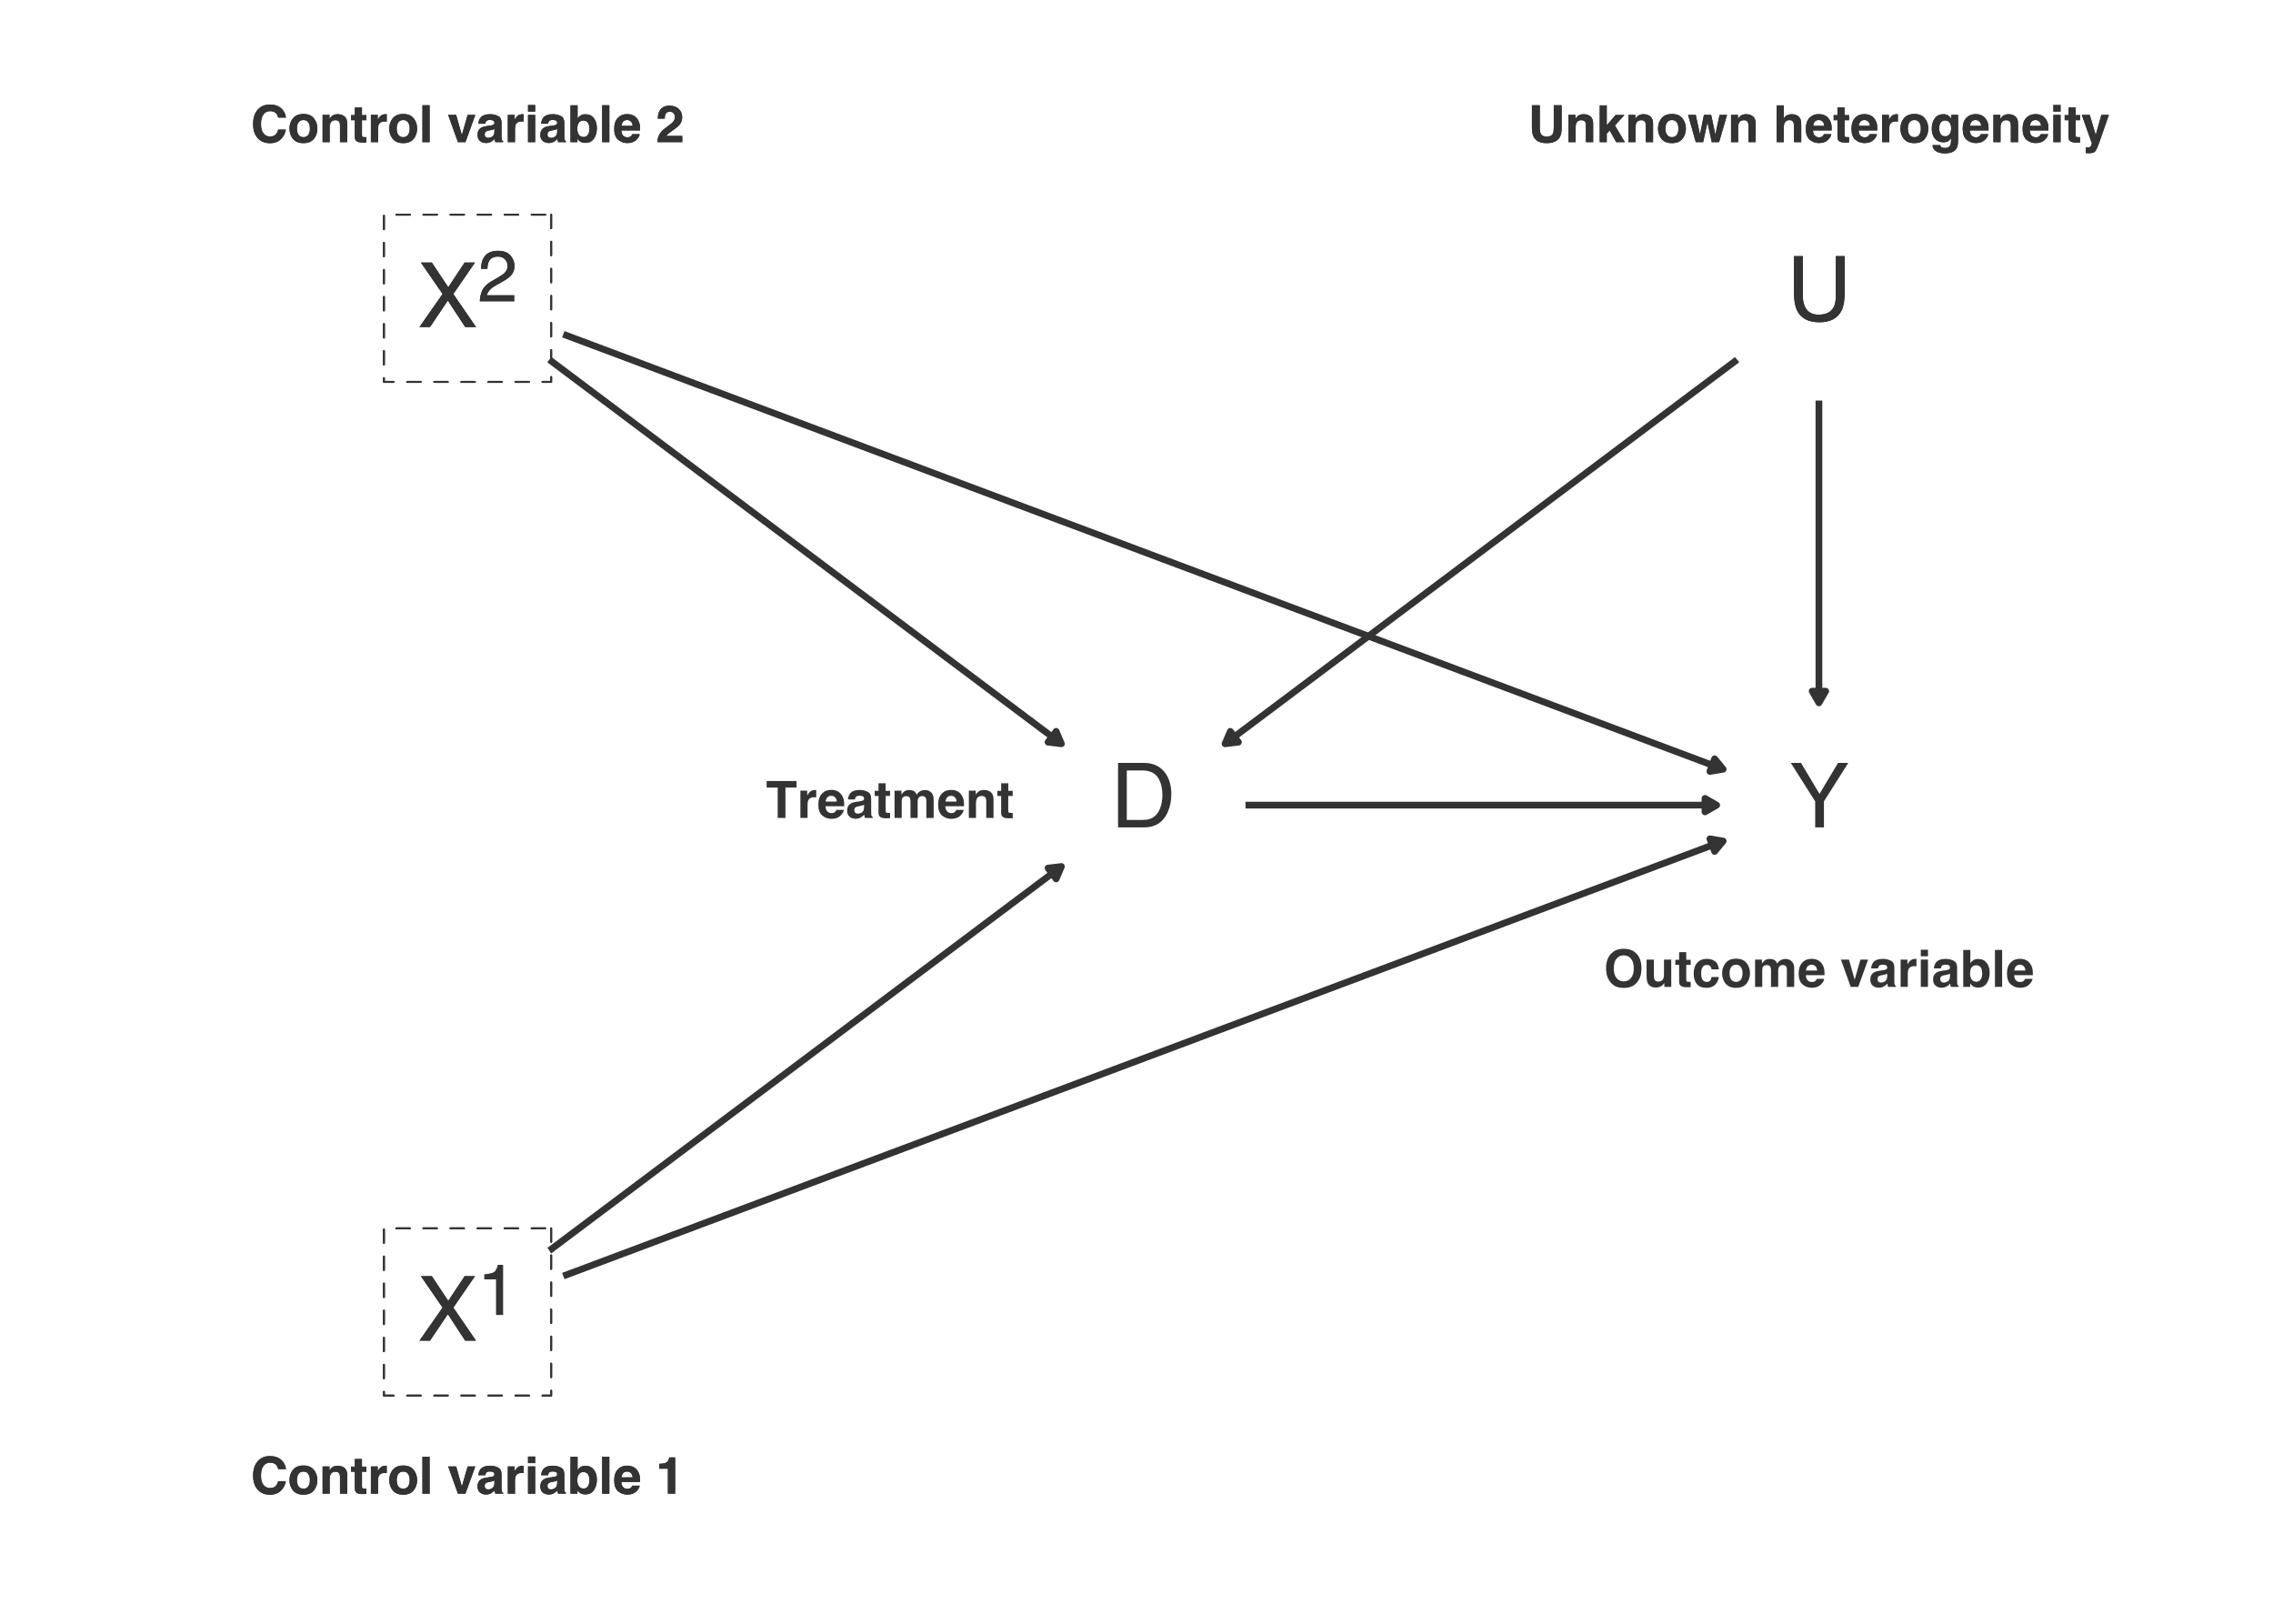 <?xml version="1.0" encoding="UTF-8"?>
<svg xmlns="http://www.w3.org/2000/svg" xmlns:xlink="http://www.w3.org/1999/xlink" width="504pt" height="360pt" viewBox="0 0 504 360" version="1.1">
<defs>
<g>
<symbol overflow="visible" id="glyph0-0">
<path style="stroke:none;" d="M 0.641 0 L 0.641 -14.297 L 11.984 -14.297 L 11.984 0 Z M 10.188 -1.797 L 10.188 -12.5 L 2.438 -12.5 L 2.438 -1.797 Z M 10.188 -1.797 "/>
</symbol>
<symbol overflow="visible" id="glyph0-1">
<path style="stroke:none;" d="M 7 -1.656 C 7.656 -1.656 8.195 -1.723 8.625 -1.859 C 9.375 -2.109 9.988 -2.594 10.469 -3.312 C 10.852 -3.895 11.129 -4.633 11.297 -5.531 C 11.391 -6.07 11.438 -6.57 11.438 -7.031 C 11.438 -8.801 11.082 -10.176 10.375 -11.156 C 9.676 -12.133 8.547 -12.625 6.984 -12.625 L 3.547 -12.625 L 3.547 -1.656 Z M 1.609 -14.297 L 7.391 -14.297 C 9.359 -14.297 10.883 -13.598 11.969 -12.203 C 12.938 -10.941 13.422 -9.328 13.422 -7.359 C 13.422 -5.848 13.133 -4.477 12.562 -3.25 C 11.551 -1.082 9.82 0 7.375 0 L 1.609 0 Z M 1.609 -14.297 "/>
</symbol>
<symbol overflow="visible" id="glyph0-2">
<path style="stroke:none;" d="M 3.625 -14.297 L 3.625 -5.453 C 3.625 -4.422 3.816 -3.562 4.203 -2.875 C 4.773 -1.832 5.75 -1.312 7.125 -1.312 C 8.758 -1.312 9.875 -1.875 10.469 -3 C 10.781 -3.602 10.938 -4.422 10.938 -5.453 L 10.938 -14.297 L 12.906 -14.297 L 12.906 -6.266 C 12.906 -4.504 12.672 -3.148 12.203 -2.203 C 11.328 -0.484 9.688 0.375 7.281 0.375 C 4.863 0.375 3.223 -0.484 2.359 -2.203 C 1.891 -3.148 1.656 -4.504 1.656 -6.266 L 1.656 -14.297 Z M 7.281 -14.297 Z M 7.281 -14.297 "/>
</symbol>
<symbol overflow="visible" id="glyph0-3">
<path style="stroke:none;" d="M 2.75 0 L 0.406 0 L 5.531 -7.328 L 0.734 -14.297 L 3.156 -14.297 L 6.797 -8.828 L 10.422 -14.297 L 12.719 -14.297 L 7.922 -7.328 L 12.953 0 L 10.547 0 L 6.703 -5.875 Z M 2.75 0 "/>
</symbol>
<symbol overflow="visible" id="glyph0-4">
<path style="stroke:none;" d="M 0.406 -14.297 L 2.672 -14.297 L 6.766 -7.422 L 10.875 -14.297 L 13.141 -14.297 L 7.75 -5.766 L 7.75 0 L 5.812 0 L 5.812 -5.766 Z M 6.797 -14.297 Z M 6.797 -14.297 "/>
</symbol>
<symbol overflow="visible" id="glyph1-0">
<path style="stroke:none;" d="M 0.516 0 L 0.516 -11.438 L 9.594 -11.438 L 9.594 0 Z M 8.156 -1.438 L 8.156 -10 L 1.953 -10 L 1.953 -1.438 Z M 8.156 -1.438 "/>
</symbol>
<symbol overflow="visible" id="glyph1-1">
<path style="stroke:none;" d="M 1.531 -7.891 L 1.531 -8.969 C 2.539 -9.062 3.242 -9.223 3.641 -9.453 C 4.035 -9.691 4.332 -10.238 4.531 -11.094 L 5.641 -11.094 L 5.641 0 L 4.141 0 L 4.141 -7.891 Z M 1.531 -7.891 "/>
</symbol>
<symbol overflow="visible" id="glyph1-2">
<path style="stroke:none;" d="M 0.5 0 C 0.551 -0.957 0.75 -1.789 1.094 -2.5 C 1.438 -3.219 2.109 -3.863 3.109 -4.438 L 4.609 -5.312 C 5.273 -5.695 5.742 -6.023 6.016 -6.297 C 6.441 -6.734 6.656 -7.227 6.656 -7.781 C 6.656 -8.426 6.457 -8.941 6.062 -9.328 C 5.676 -9.711 5.16 -9.906 4.516 -9.906 C 3.555 -9.906 2.891 -9.539 2.516 -8.812 C 2.316 -8.414 2.207 -7.875 2.188 -7.188 L 0.766 -7.188 C 0.785 -8.156 0.969 -8.945 1.312 -9.562 C 1.914 -10.645 2.984 -11.188 4.516 -11.188 C 5.797 -11.188 6.727 -10.836 7.312 -10.141 C 7.906 -9.453 8.203 -8.688 8.203 -7.844 C 8.203 -6.945 7.891 -6.188 7.266 -5.562 C 6.898 -5.188 6.25 -4.738 5.312 -4.219 L 4.234 -3.625 C 3.734 -3.344 3.336 -3.078 3.047 -2.828 C 2.523 -2.367 2.195 -1.867 2.062 -1.328 L 8.141 -1.328 L 8.141 0 Z M 0.5 0 "/>
</symbol>
<symbol overflow="visible" id="glyph2-0">
<path style="stroke:none;" d="M 0.859 0 L 0.859 -8.188 L 7.453 -8.188 L 7.453 0 Z M 6.422 -1.016 L 6.422 -7.172 L 1.875 -7.172 L 1.875 -1.016 Z M 6.422 -1.016 "/>
</symbol>
<symbol overflow="visible" id="glyph2-1">
<path style="stroke:none;" d="M 6.812 -8.188 L 6.812 -6.734 L 4.359 -6.734 L 4.359 0 L 2.641 0 L 2.641 -6.734 L 0.188 -6.734 L 0.188 -8.188 Z M 6.812 -8.188 "/>
</symbol>
<symbol overflow="visible" id="glyph2-2">
<path style="stroke:none;" d="M 4.031 -6.203 C 4.062 -6.203 4.082 -6.195 4.094 -6.188 C 4.113 -6.188 4.16 -6.188 4.234 -6.188 L 4.234 -4.562 C 4.141 -4.57 4.051 -4.578 3.969 -4.578 C 3.895 -4.586 3.832 -4.594 3.781 -4.594 C 3.145 -4.594 2.719 -4.383 2.5 -3.969 C 2.375 -3.738 2.312 -3.379 2.312 -2.891 L 2.312 0 L 0.719 0 L 0.719 -6.047 L 2.234 -6.047 L 2.234 -5 C 2.473 -5.406 2.688 -5.68 2.875 -5.828 C 3.164 -6.078 3.551 -6.203 4.031 -6.203 Z M 4.031 -6.203 "/>
</symbol>
<symbol overflow="visible" id="glyph2-3">
<path style="stroke:none;" d="M 3.125 -4.906 C 2.758 -4.906 2.473 -4.789 2.266 -4.562 C 2.066 -4.332 1.941 -4.02 1.891 -3.625 L 4.359 -3.625 C 4.328 -4.051 4.195 -4.367 3.969 -4.578 C 3.738 -4.797 3.457 -4.906 3.125 -4.906 Z M 3.125 -6.219 C 3.625 -6.219 4.078 -6.125 4.484 -5.938 C 4.891 -5.75 5.223 -5.445 5.484 -5.031 C 5.723 -4.676 5.879 -4.258 5.953 -3.781 C 5.992 -3.508 6.008 -3.113 6 -2.594 L 1.859 -2.594 C 1.879 -1.977 2.066 -1.551 2.422 -1.312 C 2.641 -1.156 2.906 -1.078 3.219 -1.078 C 3.539 -1.078 3.805 -1.172 4.016 -1.359 C 4.117 -1.461 4.211 -1.602 4.297 -1.781 L 5.922 -1.781 C 5.879 -1.414 5.691 -1.051 5.359 -0.688 C 4.836 -0.094 4.113 0.203 3.188 0.203 C 2.414 0.203 1.734 -0.039 1.141 -0.531 C 0.555 -1.031 0.266 -1.844 0.266 -2.969 C 0.266 -4.008 0.531 -4.812 1.062 -5.375 C 1.594 -5.938 2.281 -6.219 3.125 -6.219 Z M 3.234 -6.219 Z M 3.234 -6.219 "/>
</symbol>
<symbol overflow="visible" id="glyph2-4">
<path style="stroke:none;" d="M 4.078 -2.938 C 3.973 -2.875 3.867 -2.82 3.766 -2.781 C 3.672 -2.75 3.535 -2.719 3.359 -2.688 L 3 -2.609 C 2.664 -2.555 2.426 -2.488 2.281 -2.406 C 2.039 -2.258 1.922 -2.035 1.922 -1.734 C 1.922 -1.461 1.992 -1.266 2.141 -1.141 C 2.285 -1.016 2.469 -0.953 2.688 -0.953 C 3.031 -0.953 3.344 -1.051 3.625 -1.25 C 3.914 -1.457 4.066 -1.828 4.078 -2.359 Z M 3.109 -3.688 C 3.41 -3.719 3.625 -3.766 3.75 -3.828 C 3.969 -3.922 4.078 -4.066 4.078 -4.266 C 4.078 -4.516 3.988 -4.688 3.812 -4.781 C 3.645 -4.875 3.395 -4.922 3.062 -4.922 C 2.688 -4.922 2.422 -4.832 2.266 -4.656 C 2.16 -4.508 2.086 -4.32 2.047 -4.094 L 0.516 -4.094 C 0.555 -4.625 0.707 -5.062 0.969 -5.406 C 1.383 -5.938 2.102 -6.203 3.125 -6.203 C 3.781 -6.203 4.367 -6.066 4.891 -5.797 C 5.398 -5.535 5.656 -5.039 5.656 -4.312 L 5.656 -1.531 C 5.656 -1.344 5.66 -1.113 5.672 -0.844 C 5.68 -0.633 5.711 -0.492 5.766 -0.422 C 5.816 -0.348 5.895 -0.285 6 -0.234 L 6 0 L 4.281 0 C 4.227 -0.125 4.191 -0.238 4.172 -0.344 C 4.16 -0.445 4.145 -0.57 4.125 -0.719 C 3.906 -0.477 3.656 -0.273 3.375 -0.109 C 3.031 0.086 2.645 0.188 2.219 0.188 C 1.676 0.188 1.223 0.031 0.859 -0.281 C 0.504 -0.594 0.328 -1.035 0.328 -1.609 C 0.328 -2.359 0.613 -2.898 1.188 -3.234 C 1.5 -3.41 1.961 -3.535 2.578 -3.609 Z M 3.203 -6.219 Z M 3.203 -6.219 "/>
</symbol>
<symbol overflow="visible" id="glyph2-5">
<path style="stroke:none;" d="M 0.109 -4.875 L 0.109 -6 L 0.953 -6 L 0.953 -7.688 L 2.531 -7.688 L 2.531 -6 L 3.516 -6 L 3.516 -4.875 L 2.531 -4.875 L 2.531 -1.672 C 2.531 -1.422 2.562 -1.266 2.625 -1.203 C 2.688 -1.141 2.879 -1.109 3.203 -1.109 C 3.242 -1.109 3.289 -1.109 3.344 -1.109 C 3.406 -1.117 3.461 -1.125 3.516 -1.125 L 3.516 0.062 L 2.766 0.078 C 2.016 0.109 1.504 -0.02 1.234 -0.312 C 1.047 -0.488 0.953 -0.766 0.953 -1.141 L 0.953 -4.875 Z M 0.109 -4.875 "/>
</symbol>
<symbol overflow="visible" id="glyph2-6">
<path style="stroke:none;" d="M 7.5 -6.188 C 7.77 -6.188 8.035 -6.133 8.297 -6.031 C 8.555 -5.926 8.789 -5.742 9 -5.484 C 9.164 -5.273 9.281 -5.016 9.344 -4.703 C 9.375 -4.504 9.391 -4.207 9.391 -3.812 L 9.391 0 L 7.766 0 L 7.766 -3.859 C 7.766 -4.086 7.727 -4.273 7.656 -4.422 C 7.508 -4.703 7.25 -4.844 6.875 -4.844 C 6.438 -4.844 6.133 -4.66 5.969 -4.297 C 5.883 -4.109 5.844 -3.879 5.844 -3.609 L 5.844 0 L 4.25 0 L 4.25 -3.609 C 4.25 -3.961 4.211 -4.223 4.141 -4.391 C 4.004 -4.68 3.742 -4.828 3.359 -4.828 C 2.898 -4.828 2.594 -4.68 2.438 -4.391 C 2.352 -4.223 2.312 -3.973 2.312 -3.641 L 2.312 0 L 0.719 0 L 0.719 -6.047 L 2.25 -6.047 L 2.25 -5.156 C 2.445 -5.469 2.633 -5.691 2.812 -5.828 C 3.113 -6.066 3.508 -6.188 4 -6.188 C 4.457 -6.188 4.832 -6.082 5.125 -5.875 C 5.352 -5.688 5.523 -5.445 5.641 -5.156 C 5.848 -5.508 6.109 -5.77 6.422 -5.938 C 6.742 -6.102 7.102 -6.188 7.5 -6.188 Z M 7.5 -6.188 "/>
</symbol>
<symbol overflow="visible" id="glyph2-7">
<path style="stroke:none;" d="M 4.094 -6.203 C 4.719 -6.203 5.227 -6.035 5.625 -5.703 C 6.02 -5.379 6.219 -4.836 6.219 -4.078 L 6.219 0 L 4.609 0 L 4.609 -3.688 C 4.609 -4 4.566 -4.242 4.484 -4.422 C 4.328 -4.723 4.031 -4.875 3.594 -4.875 C 3.051 -4.875 2.68 -4.648 2.484 -4.203 C 2.379 -3.961 2.328 -3.656 2.328 -3.281 L 2.328 0 L 0.75 0 L 0.75 -6.047 L 2.281 -6.047 L 2.281 -5.156 C 2.477 -5.469 2.672 -5.691 2.859 -5.828 C 3.18 -6.078 3.594 -6.203 4.094 -6.203 Z M 3.516 -6.219 Z M 3.516 -6.219 "/>
</symbol>
<symbol overflow="visible" id="glyph2-8">
<path style="stroke:none;" d="M 0.859 -8.188 L 2.609 -8.188 L 2.609 -3.156 C 2.609 -2.594 2.676 -2.18 2.812 -1.922 C 3.008 -1.461 3.457 -1.234 4.156 -1.234 C 4.852 -1.234 5.305 -1.461 5.516 -1.922 C 5.641 -2.18 5.703 -2.594 5.703 -3.156 L 5.703 -8.188 L 7.453 -8.188 L 7.453 -3.156 C 7.453 -2.281 7.316 -1.602 7.047 -1.125 C 6.535 -0.227 5.57 0.219 4.156 0.219 C 2.738 0.219 1.773 -0.227 1.266 -1.125 C 0.992 -1.602 0.859 -2.281 0.859 -3.156 Z M 4.156 -8.188 Z M 4.156 -8.188 "/>
</symbol>
<symbol overflow="visible" id="glyph2-9">
<path style="stroke:none;" d="M 0.719 -8.156 L 2.281 -8.156 L 2.281 -3.75 L 4.25 -6.031 L 6.203 -6.031 L 4.094 -3.703 L 6.297 0 L 4.375 0 L 2.938 -2.594 L 2.281 -1.906 L 2.281 0 L 0.719 0 Z M 0.719 -8.156 "/>
</symbol>
<symbol overflow="visible" id="glyph2-10">
<path style="stroke:none;" d="M 3.453 -1.109 C 3.922 -1.109 4.273 -1.273 4.516 -1.609 C 4.766 -1.941 4.891 -2.41 4.891 -3.016 C 4.891 -3.617 4.766 -4.082 4.516 -4.406 C 4.273 -4.738 3.922 -4.906 3.453 -4.906 C 2.992 -4.906 2.641 -4.738 2.391 -4.406 C 2.141 -4.082 2.016 -3.617 2.016 -3.016 C 2.016 -2.41 2.141 -1.941 2.391 -1.609 C 2.641 -1.273 2.992 -1.109 3.453 -1.109 Z M 6.547 -3.016 C 6.547 -2.129 6.289 -1.367 5.781 -0.734 C 5.27 -0.098 4.492 0.219 3.453 0.219 C 2.422 0.219 1.645 -0.098 1.125 -0.734 C 0.613 -1.367 0.359 -2.129 0.359 -3.016 C 0.359 -3.891 0.613 -4.645 1.125 -5.281 C 1.645 -5.926 2.422 -6.25 3.453 -6.25 C 4.492 -6.25 5.27 -5.926 5.781 -5.281 C 6.289 -4.645 6.547 -3.891 6.547 -3.016 Z M 3.453 -6.219 Z M 3.453 -6.219 "/>
</symbol>
<symbol overflow="visible" id="glyph2-11">
<path style="stroke:none;" d="M 3.594 -6.047 L 5.203 -6.047 L 6.125 -1.688 L 7.062 -6.047 L 8.719 -6.047 L 6.953 0 L 5.328 0 L 4.375 -4.406 L 3.422 0 L 1.781 0 L 0.078 -6.047 L 1.781 -6.047 L 2.719 -1.703 Z M 3.594 -6.047 "/>
</symbol>
<symbol overflow="visible" id="glyph2-12">
<path style="stroke:none;" d="M 4.078 -6.203 C 4.453 -6.203 4.789 -6.141 5.094 -6.016 C 5.395 -5.891 5.645 -5.691 5.844 -5.422 C 6.008 -5.191 6.109 -4.957 6.141 -4.719 C 6.18 -4.477 6.203 -4.094 6.203 -3.562 L 6.203 0 L 4.594 0 L 4.594 -3.688 C 4.594 -4.008 4.535 -4.27 4.422 -4.469 C 4.273 -4.75 4.004 -4.891 3.609 -4.891 C 3.191 -4.891 2.875 -4.75 2.656 -4.469 C 2.438 -4.188 2.328 -3.789 2.328 -3.281 L 2.328 0 L 0.75 0 L 0.75 -8.156 L 2.328 -8.156 L 2.328 -5.266 C 2.555 -5.617 2.82 -5.863 3.125 -6 C 3.426 -6.133 3.742 -6.203 4.078 -6.203 Z M 4.078 -6.203 "/>
</symbol>
<symbol overflow="visible" id="glyph2-13">
<path style="stroke:none;" d="M 3.344 -1.297 C 3.707 -1.297 4.016 -1.438 4.266 -1.719 C 4.523 -2 4.656 -2.445 4.656 -3.062 C 4.656 -3.633 4.535 -4.066 4.297 -4.359 C 4.055 -4.66 3.734 -4.812 3.328 -4.812 C 2.766 -4.812 2.379 -4.551 2.172 -4.031 C 2.055 -3.75 2 -3.406 2 -3 C 2 -2.656 2.062 -2.344 2.188 -2.062 C 2.395 -1.551 2.781 -1.297 3.344 -1.297 Z M 2.938 -6.203 C 3.25 -6.203 3.516 -6.156 3.734 -6.062 C 4.117 -5.906 4.43 -5.613 4.672 -5.188 L 4.672 -6.047 L 6.203 -6.047 L 6.203 -0.312 C 6.203 0.469 6.07 1.055 5.812 1.453 C 5.363 2.141 4.5 2.484 3.219 2.484 C 2.445 2.484 1.816 2.328 1.328 2.016 C 0.836 1.711 0.566 1.258 0.516 0.656 L 2.234 0.656 C 2.273 0.844 2.348 0.977 2.453 1.062 C 2.617 1.207 2.906 1.281 3.312 1.281 C 3.883 1.281 4.266 1.086 4.453 0.703 C 4.578 0.461 4.641 0.051 4.641 -0.531 L 4.641 -0.922 C 4.492 -0.66 4.332 -0.461 4.156 -0.328 C 3.844 -0.086 3.43 0.031 2.922 0.031 C 2.148 0.031 1.531 -0.238 1.062 -0.781 C 0.594 -1.332 0.359 -2.078 0.359 -3.016 C 0.359 -3.91 0.582 -4.664 1.031 -5.281 C 1.477 -5.895 2.113 -6.203 2.938 -6.203 Z M 3.453 -6.219 Z M 3.453 -6.219 "/>
</symbol>
<symbol overflow="visible" id="glyph2-14">
<path style="stroke:none;" d="M 2.359 -6.781 L 0.766 -6.781 L 0.766 -8.234 L 2.359 -8.234 Z M 0.766 -6.047 L 2.359 -6.047 L 2.359 0 L 0.766 0 Z M 0.766 -6.047 "/>
</symbol>
<symbol overflow="visible" id="glyph2-15">
<path style="stroke:none;" d="M 0.984 1.156 L 1.188 1.172 C 1.344 1.18 1.488 1.176 1.625 1.156 C 1.77 1.133 1.891 1.094 1.984 1.031 C 2.078 0.969 2.16 0.832 2.234 0.625 C 2.316 0.426 2.352 0.305 2.344 0.266 L 0.109 -6.047 L 1.875 -6.047 L 3.203 -1.594 L 4.453 -6.047 L 6.125 -6.047 L 4.047 -0.094 C 3.648 1.051 3.332 1.758 3.094 2.031 C 2.863 2.312 2.398 2.453 1.703 2.453 C 1.566 2.453 1.453 2.445 1.359 2.438 C 1.273 2.438 1.148 2.43 0.984 2.422 Z M 3.125 -6.219 Z M 3.125 -6.219 "/>
</symbol>
<symbol overflow="visible" id="glyph2-16">
<path style="stroke:none;" d="M 0.516 -4.031 C 0.516 -5.457 0.895 -6.555 1.656 -7.328 C 2.32 -8.004 3.172 -8.344 4.203 -8.344 C 5.578 -8.344 6.582 -7.891 7.219 -6.984 C 7.57 -6.473 7.766 -5.961 7.797 -5.453 L 6.078 -5.453 C 5.973 -5.848 5.832 -6.145 5.656 -6.344 C 5.344 -6.695 4.879 -6.875 4.266 -6.875 C 3.648 -6.875 3.16 -6.625 2.797 -6.125 C 2.441 -5.625 2.266 -4.914 2.266 -4 C 2.266 -3.082 2.453 -2.395 2.828 -1.938 C 3.211 -1.477 3.695 -1.25 4.281 -1.25 C 4.875 -1.25 5.332 -1.445 5.656 -1.844 C 5.82 -2.051 5.961 -2.363 6.078 -2.781 L 7.781 -2.781 C 7.625 -1.895 7.238 -1.172 6.625 -0.609 C 6.02 -0.047 5.242 0.234 4.297 0.234 C 3.117 0.234 2.191 -0.145 1.516 -0.906 C 0.848 -1.664 0.516 -2.707 0.516 -4.031 Z M 4.156 -8.438 Z M 4.156 -8.438 "/>
</symbol>
<symbol overflow="visible" id="glyph2-17">
<path style="stroke:none;" d="M 2.359 0 L 0.766 0 L 0.766 -8.188 L 2.359 -8.188 Z M 2.359 0 "/>
</symbol>
<symbol overflow="visible" id="glyph2-18">
<path style="stroke:none;" d="M 4.469 -6.047 L 6.172 -6.047 L 3.984 0 L 2.312 0 L 0.141 -6.047 L 1.922 -6.047 L 3.188 -1.594 Z M 4.469 -6.047 "/>
</symbol>
<symbol overflow="visible" id="glyph2-19">
<path style="stroke:none;" d="M 4.016 -6.188 C 4.805 -6.188 5.426 -5.898 5.875 -5.328 C 6.32 -4.754 6.547 -4.016 6.547 -3.109 C 6.547 -2.16 6.32 -1.379 5.875 -0.766 C 5.438 -0.148 4.82 0.156 4.031 0.156 C 3.531 0.156 3.129 0.055 2.828 -0.141 C 2.641 -0.254 2.441 -0.461 2.234 -0.766 L 2.234 0 L 0.688 0 L 0.688 -8.172 L 2.266 -8.172 L 2.266 -5.266 C 2.461 -5.547 2.68 -5.758 2.922 -5.906 C 3.203 -6.094 3.566 -6.188 4.016 -6.188 Z M 3.609 -1.141 C 4.016 -1.141 4.328 -1.305 4.547 -1.641 C 4.773 -1.973 4.891 -2.406 4.891 -2.938 C 4.891 -3.363 4.836 -3.719 4.734 -4 C 4.516 -4.531 4.125 -4.797 3.562 -4.797 C 2.988 -4.797 2.594 -4.535 2.375 -4.016 C 2.258 -3.742 2.203 -3.383 2.203 -2.938 C 2.203 -2.426 2.316 -2 2.547 -1.656 C 2.785 -1.312 3.141 -1.141 3.609 -1.141 Z M 3.609 -1.141 "/>
</symbol>
<symbol overflow="visible" id="glyph2-20">
<path style="stroke:none;" d="M 0.781 -5.547 L 0.781 -6.625 C 1.281 -6.656 1.633 -6.691 1.844 -6.734 C 2.156 -6.805 2.41 -6.945 2.609 -7.156 C 2.754 -7.301 2.859 -7.492 2.922 -7.734 C 2.961 -7.879 2.984 -7.984 2.984 -8.047 L 4.297 -8.047 L 4.297 0 L 2.688 0 L 2.688 -5.547 Z M 0.781 -5.547 "/>
</symbol>
<symbol overflow="visible" id="glyph2-21">
<path style="stroke:none;" d="M 0.359 0 C 0.367 -0.57 0.492 -1.098 0.734 -1.578 C 0.953 -2.117 1.484 -2.688 2.328 -3.281 C 3.055 -3.812 3.531 -4.188 3.75 -4.406 C 4.07 -4.758 4.234 -5.145 4.234 -5.562 C 4.234 -5.906 4.141 -6.188 3.953 -6.406 C 3.766 -6.633 3.492 -6.75 3.141 -6.75 C 2.66 -6.75 2.332 -6.57 2.156 -6.219 C 2.062 -6.008 2.004 -5.676 1.984 -5.219 L 0.438 -5.219 C 0.469 -5.906 0.594 -6.461 0.812 -6.891 C 1.238 -7.691 1.988 -8.094 3.062 -8.094 C 3.914 -8.094 4.594 -7.852 5.094 -7.375 C 5.602 -6.906 5.859 -6.285 5.859 -5.516 C 5.859 -4.91 5.68 -4.379 5.328 -3.922 C 5.086 -3.609 4.703 -3.266 4.172 -2.891 L 3.531 -2.438 C 3.133 -2.156 2.863 -1.953 2.719 -1.828 C 2.57 -1.703 2.453 -1.555 2.359 -1.391 L 5.875 -1.391 L 5.875 0 Z M 0.359 0 "/>
</symbol>
<symbol overflow="visible" id="glyph2-22">
<path style="stroke:none;" d="M 4.484 -1.219 C 5.16 -1.219 5.695 -1.469 6.094 -1.969 C 6.5 -2.469 6.703 -3.18 6.703 -4.109 C 6.703 -5.023 6.5 -5.734 6.094 -6.234 C 5.695 -6.734 5.16 -6.984 4.484 -6.984 C 3.805 -6.984 3.266 -6.734 2.859 -6.234 C 2.461 -5.734 2.266 -5.023 2.266 -4.109 C 2.266 -3.18 2.461 -2.469 2.859 -1.969 C 3.266 -1.469 3.805 -1.219 4.484 -1.219 Z M 8.406 -4.109 C 8.406 -2.641 7.992 -1.516 7.172 -0.734 C 6.555 -0.086 5.66 0.234 4.484 0.234 C 3.316 0.234 2.426 -0.086 1.812 -0.734 C 0.977 -1.516 0.562 -2.641 0.562 -4.109 C 0.562 -5.609 0.977 -6.734 1.812 -7.484 C 2.426 -8.117 3.316 -8.438 4.484 -8.438 C 5.66 -8.438 6.555 -8.117 7.172 -7.484 C 7.992 -6.734 8.406 -5.609 8.406 -4.109 Z M 4.484 -8.438 Z M 4.484 -8.438 "/>
</symbol>
<symbol overflow="visible" id="glyph2-23">
<path style="stroke:none;" d="M 2.312 -6.047 L 2.312 -2.406 C 2.312 -2.062 2.352 -1.801 2.438 -1.625 C 2.582 -1.32 2.863 -1.172 3.281 -1.172 C 3.82 -1.172 4.195 -1.391 4.406 -1.828 C 4.5 -2.055 4.547 -2.367 4.547 -2.766 L 4.547 -6.047 L 6.156 -6.047 L 6.156 0 L 4.625 0 L 4.625 -0.859 C 4.602 -0.836 4.562 -0.781 4.5 -0.688 C 4.445 -0.594 4.379 -0.508 4.297 -0.438 C 4.047 -0.219 3.805 -0.066 3.578 0.016 C 3.348 0.098 3.078 0.141 2.766 0.141 C 1.867 0.141 1.266 -0.18 0.953 -0.828 C 0.773 -1.18 0.688 -1.707 0.688 -2.406 L 0.688 -6.047 Z M 3.422 -6.219 Z M 3.422 -6.219 "/>
</symbol>
<symbol overflow="visible" id="glyph2-24">
<path style="stroke:none;" d="M 4.359 -3.875 C 4.328 -4.102 4.25 -4.312 4.125 -4.5 C 3.945 -4.738 3.672 -4.859 3.297 -4.859 C 2.766 -4.859 2.398 -4.594 2.203 -4.062 C 2.098 -3.781 2.047 -3.406 2.047 -2.938 C 2.047 -2.5 2.098 -2.145 2.203 -1.875 C 2.391 -1.363 2.742 -1.109 3.266 -1.109 C 3.641 -1.109 3.906 -1.207 4.062 -1.406 C 4.219 -1.613 4.312 -1.875 4.344 -2.188 L 5.953 -2.188 C 5.922 -1.707 5.75 -1.254 5.438 -0.828 C 4.938 -0.129 4.203 0.219 3.234 0.219 C 2.254 0.219 1.535 -0.066 1.078 -0.641 C 0.617 -1.223 0.391 -1.977 0.391 -2.906 C 0.391 -3.945 0.645 -4.754 1.156 -5.328 C 1.664 -5.91 2.363 -6.203 3.25 -6.203 C 4.008 -6.203 4.629 -6.031 5.109 -5.688 C 5.598 -5.344 5.883 -4.738 5.969 -3.875 Z M 3.281 -6.219 Z M 3.281 -6.219 "/>
</symbol>
</g>
</defs>
<g id="surface1669">
<rect x="0" y="0" width="504" height="360" style="fill:rgb(100%,100%,100%);fill-opacity:1;stroke:none;"/>
<path style="fill:none;stroke-width:1.494;stroke-linecap:butt;stroke-linejoin:round;stroke:rgb(20%,20%,20%);stroke-opacity:1;stroke-miterlimit:1;" d="M 276.172 178.504 L 380.641 178.504 "/>
<path style="fill-rule:nonzero;fill:rgb(20%,20%,20%);fill-opacity:1;stroke-width:1.494;stroke-linecap:butt;stroke-linejoin:round;stroke:rgb(20%,20%,20%);stroke-opacity:1;stroke-miterlimit:1;" d="M 378.055 180 L 380.641 178.504 L 378.055 177.012 Z M 378.055 180 "/>
<path style="fill:none;stroke-width:1.494;stroke-linecap:butt;stroke-linejoin:round;stroke:rgb(20%,20%,20%);stroke-opacity:1;stroke-miterlimit:1;" d="M 385.176 79.742 L 385.156 79.758 L 383.645 80.895 L 382.133 82.027 L 380.617 83.164 L 379.105 84.297 L 377.59 85.434 L 376.078 86.566 L 374.562 87.703 L 373.051 88.84 L 371.539 89.973 L 370.023 91.109 L 368.512 92.242 L 366.996 93.379 L 365.484 94.512 L 363.969 95.648 L 362.457 96.785 L 360.945 97.918 L 359.43 99.055 L 357.918 100.188 L 356.402 101.324 L 354.891 102.457 L 353.379 103.594 L 351.863 104.73 L 350.352 105.863 L 348.836 107 L 347.324 108.133 L 345.809 109.27 L 344.297 110.402 L 342.785 111.539 L 341.27 112.676 L 339.758 113.809 L 338.242 114.945 L 336.73 116.078 L 335.215 117.215 L 333.703 118.348 L 332.191 119.484 L 330.676 120.617 L 329.164 121.754 L 327.648 122.891 L 326.137 124.023 L 324.621 125.16 L 323.109 126.293 L 321.598 127.43 L 320.082 128.562 L 318.57 129.699 L 317.055 130.836 L 315.543 131.969 L 314.031 133.105 L 312.516 134.238 L 311.004 135.375 L 309.488 136.508 L 307.977 137.645 L 306.461 138.781 L 304.949 139.914 L 303.438 141.051 L 301.922 142.184 L 300.41 143.32 L 298.895 144.453 L 297.383 145.59 L 295.867 146.727 L 294.355 147.859 L 292.844 148.996 L 291.328 150.129 L 289.816 151.266 L 288.301 152.398 L 286.789 153.535 L 285.273 154.672 L 283.762 155.805 L 282.25 156.941 L 280.734 158.074 L 279.223 159.211 L 277.707 160.344 L 276.195 161.48 L 274.68 162.613 L 271.656 164.887 L 271.637 164.898 "/>
<path style="fill-rule:nonzero;fill:rgb(20%,20%,20%);fill-opacity:1;stroke-width:1.494;stroke-linecap:butt;stroke-linejoin:round;stroke:rgb(20%,20%,20%);stroke-opacity:1;stroke-miterlimit:1;" d="M 272.809 162.152 L 271.637 164.898 L 274.602 164.543 Z M 272.809 162.152 "/>
<path style="fill:none;stroke-width:1.494;stroke-linecap:butt;stroke-linejoin:round;stroke:rgb(20%,20%,20%);stroke-opacity:1;stroke-miterlimit:1;" d="M 403.316 88.816 L 403.316 155.828 "/>
<path style="fill-rule:nonzero;fill:rgb(20%,20%,20%);fill-opacity:1;stroke-width:1.494;stroke-linecap:butt;stroke-linejoin:round;stroke:rgb(20%,20%,20%);stroke-opacity:1;stroke-miterlimit:1;" d="M 401.824 153.238 L 403.316 155.828 L 404.812 153.238 Z M 401.824 153.238 "/>
<path style="fill:none;stroke-width:1.494;stroke-linecap:butt;stroke-linejoin:round;stroke:rgb(20%,20%,20%);stroke-opacity:1;stroke-miterlimit:1;" d="M 121.812 277.266 L 121.832 277.254 L 123.344 276.117 L 124.859 274.984 L 126.371 273.848 L 127.883 272.715 L 129.398 271.578 L 130.91 270.441 L 132.426 269.309 L 133.938 268.172 L 135.453 267.039 L 136.965 265.902 L 138.477 264.77 L 139.992 263.633 L 141.504 262.496 L 143.02 261.363 L 144.531 260.227 L 146.043 259.094 L 147.559 257.957 L 149.07 256.824 L 150.586 255.688 L 152.098 254.551 L 153.613 253.418 L 155.125 252.281 L 156.637 251.148 L 158.152 250.012 L 159.664 248.879 L 161.18 247.742 L 162.691 246.605 L 164.207 245.473 L 165.719 244.336 L 167.23 243.203 L 168.746 242.066 L 170.258 240.934 L 171.773 239.797 L 173.285 238.664 L 174.801 237.527 L 176.312 236.391 L 177.824 235.258 L 179.34 234.121 L 180.852 232.988 L 182.367 231.852 L 183.879 230.719 L 185.395 229.582 L 186.906 228.445 L 188.418 227.312 L 189.934 226.176 L 191.445 225.043 L 192.961 223.906 L 194.473 222.773 L 195.984 221.637 L 197.5 220.5 L 199.012 219.367 L 200.527 218.23 L 202.039 217.098 L 203.555 215.961 L 205.066 214.828 L 206.578 213.691 L 208.094 212.555 L 209.605 211.422 L 211.121 210.285 L 212.633 209.152 L 214.148 208.016 L 215.66 206.883 L 217.172 205.746 L 218.688 204.609 L 220.199 203.477 L 221.715 202.34 L 223.227 201.207 L 224.742 200.07 L 226.254 198.938 L 227.766 197.801 L 229.281 196.668 L 230.793 195.531 L 232.309 194.395 L 233.82 193.262 L 235.332 192.125 L 235.352 192.113 "/>
<path style="fill-rule:nonzero;fill:rgb(20%,20%,20%);fill-opacity:1;stroke-width:1.494;stroke-linecap:butt;stroke-linejoin:round;stroke:rgb(20%,20%,20%);stroke-opacity:1;stroke-miterlimit:1;" d="M 234.18 194.859 L 235.352 192.113 L 232.387 192.469 Z M 234.18 194.859 "/>
<path style="fill:none;stroke-width:1.494;stroke-linecap:butt;stroke-linejoin:round;stroke:rgb(20%,20%,20%);stroke-opacity:1;stroke-miterlimit:1;" d="M 124.902 282.91 L 127.883 281.793 L 130.91 280.66 L 136.965 278.387 L 139.992 277.254 L 143.02 276.117 L 146.043 274.984 L 149.07 273.848 L 152.098 272.715 L 158.152 270.441 L 161.18 269.309 L 164.207 268.172 L 167.23 267.039 L 170.258 265.902 L 173.285 264.77 L 179.34 262.496 L 182.367 261.363 L 185.395 260.227 L 188.418 259.094 L 191.445 257.957 L 194.473 256.824 L 200.527 254.551 L 203.555 253.418 L 206.578 252.281 L 209.605 251.148 L 212.633 250.012 L 215.66 248.879 L 221.715 246.605 L 224.742 245.473 L 227.766 244.336 L 230.793 243.203 L 233.82 242.066 L 236.848 240.934 L 239.875 239.797 L 242.902 238.664 L 245.926 237.527 L 248.953 236.391 L 251.98 235.258 L 255.008 234.121 L 258.035 232.988 L 261.062 231.852 L 264.09 230.719 L 267.113 229.582 L 270.141 228.445 L 273.168 227.312 L 276.195 226.176 L 279.223 225.043 L 282.25 223.906 L 285.273 222.773 L 291.328 220.5 L 294.355 219.367 L 297.383 218.23 L 300.41 217.098 L 303.438 215.961 L 306.461 214.828 L 312.516 212.555 L 315.543 211.422 L 318.57 210.285 L 321.598 209.152 L 324.621 208.016 L 327.648 206.883 L 333.703 204.609 L 336.73 203.477 L 339.758 202.34 L 342.785 201.207 L 345.809 200.07 L 348.836 198.938 L 351.863 197.801 L 354.891 196.668 L 360.945 194.395 L 363.969 193.262 L 366.996 192.125 L 370.023 190.992 L 373.051 189.855 L 376.078 188.723 L 379.105 187.586 L 382.086 186.469 "/>
<path style="fill-rule:nonzero;fill:rgb(20%,20%,20%);fill-opacity:1;stroke-width:1.494;stroke-linecap:butt;stroke-linejoin:round;stroke:rgb(20%,20%,20%);stroke-opacity:1;stroke-miterlimit:1;" d="M 380.188 188.777 L 382.086 186.469 L 379.137 185.977 Z M 380.188 188.777 "/>
<path style="fill:none;stroke-width:1.494;stroke-linecap:butt;stroke-linejoin:round;stroke:rgb(20%,20%,20%);stroke-opacity:1;stroke-miterlimit:1;" d="M 121.812 79.742 L 121.832 79.758 L 123.344 80.895 L 124.859 82.027 L 126.371 83.164 L 127.883 84.297 L 129.398 85.434 L 130.91 86.566 L 132.426 87.703 L 133.938 88.84 L 135.453 89.973 L 136.965 91.109 L 138.477 92.242 L 139.992 93.379 L 141.504 94.512 L 143.02 95.648 L 144.531 96.785 L 146.043 97.918 L 147.559 99.055 L 149.07 100.188 L 150.586 101.324 L 152.098 102.457 L 153.613 103.594 L 155.125 104.73 L 156.637 105.863 L 158.152 107 L 159.664 108.133 L 161.18 109.27 L 162.691 110.402 L 164.207 111.539 L 165.719 112.676 L 167.23 113.809 L 168.746 114.945 L 170.258 116.078 L 171.773 117.215 L 173.285 118.348 L 174.801 119.484 L 176.312 120.617 L 177.824 121.754 L 179.34 122.891 L 180.852 124.023 L 182.367 125.16 L 183.879 126.293 L 185.395 127.43 L 186.906 128.562 L 188.418 129.699 L 189.934 130.836 L 191.445 131.969 L 192.961 133.105 L 194.473 134.238 L 195.984 135.375 L 197.5 136.508 L 199.012 137.645 L 200.527 138.781 L 202.039 139.914 L 203.555 141.051 L 205.066 142.184 L 206.578 143.32 L 208.094 144.453 L 209.605 145.59 L 211.121 146.727 L 212.633 147.859 L 214.148 148.996 L 215.66 150.129 L 217.172 151.266 L 218.688 152.398 L 220.199 153.535 L 221.715 154.672 L 223.227 155.805 L 224.742 156.941 L 226.254 158.074 L 227.766 159.211 L 229.281 160.344 L 230.793 161.48 L 232.309 162.613 L 235.332 164.887 L 235.352 164.898 "/>
<path style="fill-rule:nonzero;fill:rgb(20%,20%,20%);fill-opacity:1;stroke-width:1.494;stroke-linecap:butt;stroke-linejoin:round;stroke:rgb(20%,20%,20%);stroke-opacity:1;stroke-miterlimit:1;" d="M 232.387 164.543 L 235.352 164.898 L 234.18 162.152 Z M 232.387 164.543 "/>
<path style="fill:none;stroke-width:1.494;stroke-linecap:butt;stroke-linejoin:round;stroke:rgb(20%,20%,20%);stroke-opacity:1;stroke-miterlimit:1;" d="M 124.902 74.102 L 127.883 75.219 L 130.91 76.352 L 133.938 77.488 L 136.965 78.621 L 143.02 80.895 L 146.043 82.027 L 149.07 83.164 L 152.098 84.297 L 155.125 85.434 L 158.152 86.566 L 164.207 88.84 L 167.23 89.973 L 170.258 91.109 L 173.285 92.242 L 176.312 93.379 L 179.34 94.512 L 185.395 96.785 L 188.418 97.918 L 191.445 99.055 L 194.473 100.188 L 197.5 101.324 L 200.527 102.457 L 203.555 103.594 L 206.578 104.73 L 209.605 105.863 L 212.633 107 L 215.66 108.133 L 218.688 109.27 L 221.715 110.402 L 224.742 111.539 L 227.766 112.676 L 230.793 113.809 L 233.82 114.945 L 236.848 116.078 L 239.875 117.215 L 242.902 118.348 L 245.926 119.484 L 248.953 120.617 L 255.008 122.891 L 258.035 124.023 L 261.062 125.16 L 264.09 126.293 L 267.113 127.43 L 270.141 128.562 L 276.195 130.836 L 279.223 131.969 L 282.25 133.105 L 285.273 134.238 L 288.301 135.375 L 291.328 136.508 L 297.383 138.781 L 300.41 139.914 L 303.438 141.051 L 306.461 142.184 L 309.488 143.32 L 312.516 144.453 L 318.57 146.727 L 321.598 147.859 L 324.621 148.996 L 327.648 150.129 L 330.676 151.266 L 333.703 152.398 L 339.758 154.672 L 342.785 155.805 L 345.809 156.941 L 348.836 158.074 L 351.863 159.211 L 354.891 160.344 L 357.918 161.48 L 360.945 162.613 L 363.969 163.75 L 366.996 164.887 L 370.023 166.02 L 373.051 167.156 L 376.078 168.289 L 379.105 169.426 L 382.086 170.543 "/>
<path style="fill-rule:nonzero;fill:rgb(20%,20%,20%);fill-opacity:1;stroke-width:1.494;stroke-linecap:butt;stroke-linejoin:round;stroke:rgb(20%,20%,20%);stroke-opacity:1;stroke-miterlimit:1;" d="M 379.137 171.035 L 382.086 170.543 L 380.188 168.234 Z M 379.137 171.035 "/>
<path style="fill:none;stroke-width:0.427;stroke-linecap:round;stroke-linejoin:round;stroke:rgb(20%,20%,20%);stroke-opacity:1;stroke-dasharray:3,3;stroke-miterlimit:10;" d="M 122.211 272.332 L 122.211 309.414 L 85.129 309.414 L 85.129 272.332 L 122.211 272.332 "/>
<path style="fill:none;stroke-width:0.427;stroke-linecap:round;stroke-linejoin:round;stroke:rgb(20%,20%,20%);stroke-opacity:1;stroke-dasharray:3,3;stroke-miterlimit:10;" d="M 122.211 272.332 L 122.211 309.414 L 85.129 309.414 L 85.129 272.332 L 122.211 272.332 "/>
<path style="fill:none;stroke-width:0.427;stroke-linecap:round;stroke-linejoin:round;stroke:rgb(20%,20%,20%);stroke-opacity:1;stroke-dasharray:3,3;stroke-miterlimit:10;" d="M 122.211 47.598 L 122.211 84.676 L 85.129 84.676 L 85.129 47.598 L 122.211 47.598 "/>
<path style="fill:none;stroke-width:0.427;stroke-linecap:round;stroke-linejoin:round;stroke:rgb(20%,20%,20%);stroke-opacity:1;stroke-dasharray:3,3;stroke-miterlimit:10;" d="M 122.211 47.598 L 122.211 84.676 L 85.129 84.676 L 85.129 47.598 L 122.211 47.598 "/>
<g style="fill:rgb(20%,20%,20%);fill-opacity:1;">
  <use xlink:href="#glyph0-1" x="246.301" y="183.445"/>
</g>
<g style="fill:rgb(20%,20%,20%);fill-opacity:1;">
  <use xlink:href="#glyph0-2" x="396.125" y="71.078"/>
</g>
<g style="fill:rgb(20%,20%,20%);fill-opacity:1;">
  <use xlink:href="#glyph0-2" x="396.125" y="71.078"/>
</g>
<g style="fill:rgb(20%,20%,20%);fill-opacity:1;">
  <use xlink:href="#glyph0-3" x="92.598" y="297.242"/>
</g>
<g style="fill:rgb(20%,20%,20%);fill-opacity:1;">
  <use xlink:href="#glyph1-1" x="105.883" y="291.527"/>
</g>
<g style="fill:rgb(20%,20%,20%);fill-opacity:1;">
  <use xlink:href="#glyph0-3" x="92.598" y="297.242"/>
</g>
<g style="fill:rgb(20%,20%,20%);fill-opacity:1;">
  <use xlink:href="#glyph1-1" x="105.883" y="291.527"/>
</g>
<g style="fill:rgb(20%,20%,20%);fill-opacity:1;">
  <use xlink:href="#glyph0-3" x="92.598" y="72.508"/>
</g>
<g style="fill:rgb(20%,20%,20%);fill-opacity:1;">
  <use xlink:href="#glyph1-2" x="105.883" y="66.793"/>
</g>
<g style="fill:rgb(20%,20%,20%);fill-opacity:1;">
  <use xlink:href="#glyph0-3" x="92.598" y="72.508"/>
</g>
<g style="fill:rgb(20%,20%,20%);fill-opacity:1;">
  <use xlink:href="#glyph1-2" x="105.883" y="66.793"/>
</g>
<g style="fill:rgb(20%,20%,20%);fill-opacity:1;">
  <use xlink:href="#glyph0-4" x="396.676" y="183.445"/>
</g>
<g style="fill:rgb(20%,20%,20%);fill-opacity:1;">
  <use xlink:href="#glyph2-1" x="169.801" y="181.344"/>
  <use xlink:href="#glyph2-2" x="176.753" y="181.344"/>
  <use xlink:href="#glyph2-3" x="181.182" y="181.344"/>
  <use xlink:href="#glyph2-4" x="187.512" y="181.344"/>
  <use xlink:href="#glyph2-5" x="193.841" y="181.344"/>
  <use xlink:href="#glyph2-6" x="197.631" y="181.344"/>
  <use xlink:href="#glyph2-3" x="207.751" y="181.344"/>
  <use xlink:href="#glyph2-7" x="214.08" y="181.344"/>
  <use xlink:href="#glyph2-5" x="221.032" y="181.344"/>
</g>
<g style="fill:rgb(20%,20%,20%);fill-opacity:1;">
  <use xlink:href="#glyph2-8" x="338.82" y="31.52"/>
  <use xlink:href="#glyph2-7" x="347.039" y="31.52"/>
  <use xlink:href="#glyph2-9" x="353.991" y="31.52"/>
  <use xlink:href="#glyph2-7" x="360.321" y="31.52"/>
  <use xlink:href="#glyph2-10" x="367.273" y="31.52"/>
  <use xlink:href="#glyph2-11" x="374.225" y="31.52"/>
  <use xlink:href="#glyph2-7" x="383.078" y="31.52"/>
</g>
<g style="fill:rgb(20%,20%,20%);fill-opacity:1;">
  <use xlink:href="#glyph2-12" x="393.191" y="31.52"/>
  <use xlink:href="#glyph2-3" x="400.143" y="31.52"/>
  <use xlink:href="#glyph2-5" x="406.473" y="31.52"/>
  <use xlink:href="#glyph2-3" x="410.263" y="31.52"/>
  <use xlink:href="#glyph2-2" x="416.593" y="31.52"/>
  <use xlink:href="#glyph2-10" x="421.022" y="31.52"/>
  <use xlink:href="#glyph2-13" x="427.974" y="31.52"/>
  <use xlink:href="#glyph2-3" x="434.926" y="31.52"/>
  <use xlink:href="#glyph2-7" x="441.255" y="31.52"/>
  <use xlink:href="#glyph2-3" x="448.207" y="31.52"/>
  <use xlink:href="#glyph2-14" x="454.537" y="31.52"/>
  <use xlink:href="#glyph2-5" x="457.699" y="31.52"/>
  <use xlink:href="#glyph2-15" x="461.489" y="31.52"/>
</g>
<g style="fill:rgb(20%,20%,20%);fill-opacity:1;">
  <use xlink:href="#glyph2-8" x="338.82" y="31.52"/>
  <use xlink:href="#glyph2-7" x="347.039" y="31.52"/>
  <use xlink:href="#glyph2-9" x="353.991" y="31.52"/>
  <use xlink:href="#glyph2-7" x="360.321" y="31.52"/>
  <use xlink:href="#glyph2-10" x="367.273" y="31.52"/>
  <use xlink:href="#glyph2-11" x="374.225" y="31.52"/>
  <use xlink:href="#glyph2-7" x="383.078" y="31.52"/>
</g>
<g style="fill:rgb(20%,20%,20%);fill-opacity:1;">
  <use xlink:href="#glyph2-12" x="393.191" y="31.52"/>
  <use xlink:href="#glyph2-3" x="400.143" y="31.52"/>
  <use xlink:href="#glyph2-5" x="406.473" y="31.52"/>
  <use xlink:href="#glyph2-3" x="410.263" y="31.52"/>
  <use xlink:href="#glyph2-2" x="416.593" y="31.52"/>
  <use xlink:href="#glyph2-10" x="421.022" y="31.52"/>
  <use xlink:href="#glyph2-13" x="427.974" y="31.52"/>
  <use xlink:href="#glyph2-3" x="434.926" y="31.52"/>
  <use xlink:href="#glyph2-7" x="441.255" y="31.52"/>
  <use xlink:href="#glyph2-3" x="448.207" y="31.52"/>
  <use xlink:href="#glyph2-14" x="454.537" y="31.52"/>
  <use xlink:href="#glyph2-5" x="457.699" y="31.52"/>
  <use xlink:href="#glyph2-15" x="461.489" y="31.52"/>
</g>
<g style="fill:rgb(20%,20%,20%);fill-opacity:1;">
  <use xlink:href="#glyph2-16" x="55.605" y="331.168"/>
  <use xlink:href="#glyph2-10" x="63.825" y="331.168"/>
  <use xlink:href="#glyph2-7" x="70.777" y="331.168"/>
  <use xlink:href="#glyph2-5" x="77.729" y="331.168"/>
  <use xlink:href="#glyph2-2" x="81.519" y="331.168"/>
  <use xlink:href="#glyph2-10" x="85.948" y="331.168"/>
  <use xlink:href="#glyph2-17" x="92.9" y="331.168"/>
</g>
<g style="fill:rgb(20%,20%,20%);fill-opacity:1;">
  <use xlink:href="#glyph2-18" x="99.223" y="331.168"/>
  <use xlink:href="#glyph2-4" x="105.552" y="331.168"/>
  <use xlink:href="#glyph2-2" x="111.882" y="331.168"/>
  <use xlink:href="#glyph2-14" x="116.311" y="331.168"/>
  <use xlink:href="#glyph2-4" x="119.473" y="331.168"/>
  <use xlink:href="#glyph2-19" x="125.803" y="331.168"/>
  <use xlink:href="#glyph2-17" x="132.755" y="331.168"/>
  <use xlink:href="#glyph2-3" x="135.917" y="331.168"/>
</g>
<g style="fill:rgb(20%,20%,20%);fill-opacity:1;">
  <use xlink:href="#glyph2-20" x="145.406" y="331.168"/>
</g>
<g style="fill:rgb(20%,20%,20%);fill-opacity:1;">
  <use xlink:href="#glyph2-16" x="55.605" y="331.168"/>
  <use xlink:href="#glyph2-10" x="63.825" y="331.168"/>
  <use xlink:href="#glyph2-7" x="70.777" y="331.168"/>
  <use xlink:href="#glyph2-5" x="77.729" y="331.168"/>
  <use xlink:href="#glyph2-2" x="81.519" y="331.168"/>
  <use xlink:href="#glyph2-10" x="85.948" y="331.168"/>
  <use xlink:href="#glyph2-17" x="92.9" y="331.168"/>
</g>
<g style="fill:rgb(20%,20%,20%);fill-opacity:1;">
  <use xlink:href="#glyph2-18" x="99.223" y="331.168"/>
  <use xlink:href="#glyph2-4" x="105.552" y="331.168"/>
  <use xlink:href="#glyph2-2" x="111.882" y="331.168"/>
  <use xlink:href="#glyph2-14" x="116.311" y="331.168"/>
  <use xlink:href="#glyph2-4" x="119.473" y="331.168"/>
  <use xlink:href="#glyph2-19" x="125.803" y="331.168"/>
  <use xlink:href="#glyph2-17" x="132.755" y="331.168"/>
  <use xlink:href="#glyph2-3" x="135.917" y="331.168"/>
</g>
<g style="fill:rgb(20%,20%,20%);fill-opacity:1;">
  <use xlink:href="#glyph2-20" x="145.406" y="331.168"/>
</g>
<g style="fill:rgb(20%,20%,20%);fill-opacity:1;">
  <use xlink:href="#glyph2-16" x="55.605" y="31.52"/>
  <use xlink:href="#glyph2-10" x="63.825" y="31.52"/>
  <use xlink:href="#glyph2-7" x="70.777" y="31.52"/>
  <use xlink:href="#glyph2-5" x="77.729" y="31.52"/>
  <use xlink:href="#glyph2-2" x="81.519" y="31.52"/>
  <use xlink:href="#glyph2-10" x="85.948" y="31.52"/>
  <use xlink:href="#glyph2-17" x="92.9" y="31.52"/>
</g>
<g style="fill:rgb(20%,20%,20%);fill-opacity:1;">
  <use xlink:href="#glyph2-18" x="99.223" y="31.52"/>
  <use xlink:href="#glyph2-4" x="105.552" y="31.52"/>
  <use xlink:href="#glyph2-2" x="111.882" y="31.52"/>
  <use xlink:href="#glyph2-14" x="116.311" y="31.52"/>
  <use xlink:href="#glyph2-4" x="119.473" y="31.52"/>
  <use xlink:href="#glyph2-19" x="125.803" y="31.52"/>
  <use xlink:href="#glyph2-17" x="132.755" y="31.52"/>
  <use xlink:href="#glyph2-3" x="135.917" y="31.52"/>
</g>
<g style="fill:rgb(20%,20%,20%);fill-opacity:1;">
  <use xlink:href="#glyph2-21" x="145.406" y="31.52"/>
</g>
<g style="fill:rgb(20%,20%,20%);fill-opacity:1;">
  <use xlink:href="#glyph2-16" x="55.605" y="31.52"/>
  <use xlink:href="#glyph2-10" x="63.825" y="31.52"/>
  <use xlink:href="#glyph2-7" x="70.777" y="31.52"/>
  <use xlink:href="#glyph2-5" x="77.729" y="31.52"/>
  <use xlink:href="#glyph2-2" x="81.519" y="31.52"/>
  <use xlink:href="#glyph2-10" x="85.948" y="31.52"/>
  <use xlink:href="#glyph2-17" x="92.9" y="31.52"/>
</g>
<g style="fill:rgb(20%,20%,20%);fill-opacity:1;">
  <use xlink:href="#glyph2-18" x="99.223" y="31.52"/>
  <use xlink:href="#glyph2-4" x="105.552" y="31.52"/>
  <use xlink:href="#glyph2-2" x="111.882" y="31.52"/>
  <use xlink:href="#glyph2-14" x="116.311" y="31.52"/>
  <use xlink:href="#glyph2-4" x="119.473" y="31.52"/>
  <use xlink:href="#glyph2-19" x="125.803" y="31.52"/>
  <use xlink:href="#glyph2-17" x="132.755" y="31.52"/>
  <use xlink:href="#glyph2-3" x="135.917" y="31.52"/>
</g>
<g style="fill:rgb(20%,20%,20%);fill-opacity:1;">
  <use xlink:href="#glyph2-21" x="145.406" y="31.52"/>
</g>
<g style="fill:rgb(20%,20%,20%);fill-opacity:1;">
  <use xlink:href="#glyph2-22" x="355.562" y="218.797"/>
  <use xlink:href="#glyph2-23" x="364.415" y="218.797"/>
  <use xlink:href="#glyph2-5" x="371.367" y="218.797"/>
  <use xlink:href="#glyph2-24" x="375.157" y="218.797"/>
  <use xlink:href="#glyph2-10" x="381.487" y="218.797"/>
  <use xlink:href="#glyph2-6" x="388.439" y="218.797"/>
  <use xlink:href="#glyph2-3" x="398.558" y="218.797"/>
</g>
<g style="fill:rgb(20%,20%,20%);fill-opacity:1;">
  <use xlink:href="#glyph2-18" x="408.051" y="218.797"/>
  <use xlink:href="#glyph2-4" x="414.38" y="218.797"/>
  <use xlink:href="#glyph2-2" x="420.71" y="218.797"/>
  <use xlink:href="#glyph2-14" x="425.139" y="218.797"/>
  <use xlink:href="#glyph2-4" x="428.301" y="218.797"/>
  <use xlink:href="#glyph2-19" x="434.631" y="218.797"/>
  <use xlink:href="#glyph2-17" x="441.583" y="218.797"/>
  <use xlink:href="#glyph2-3" x="444.745" y="218.797"/>
</g>
</g>
</svg>
